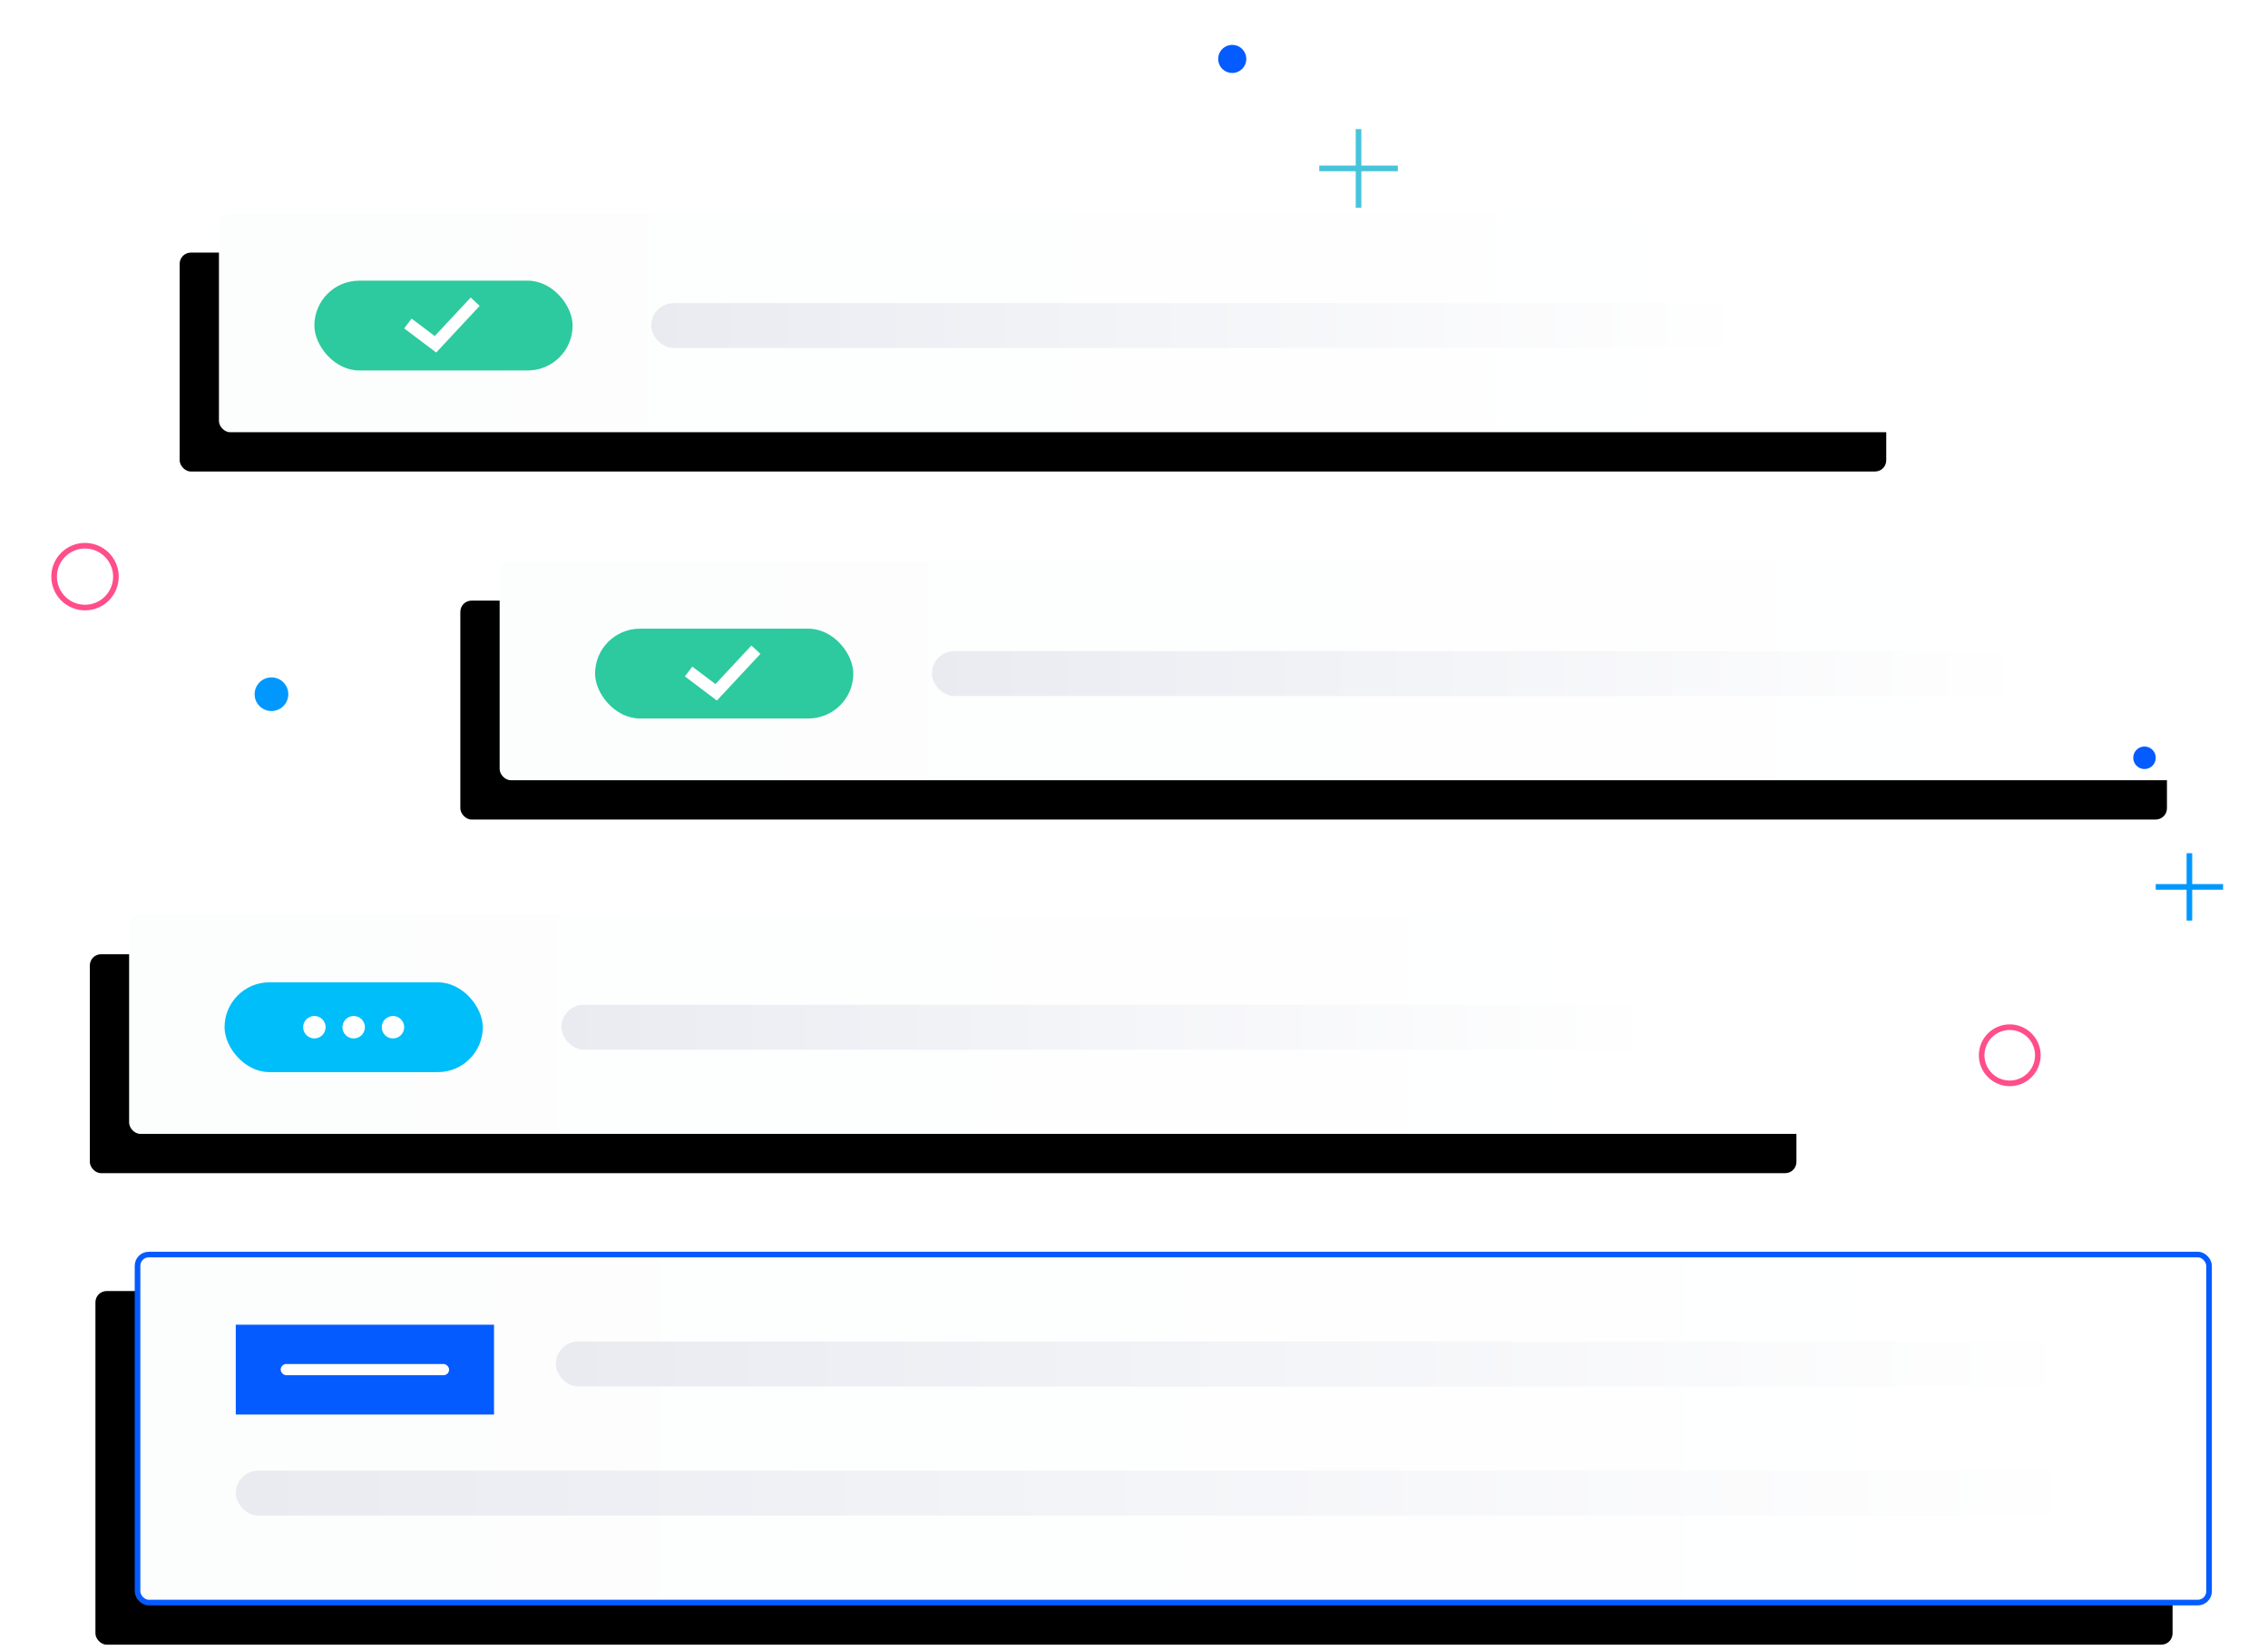 <svg xmlns:xlink="http://www.w3.org/1999/xlink" viewBox="0 0 404 294"><defs><linearGradient id="c" x1="0%" y1="50%" y2="50%"><stop offset="0%" stop-color="#FCFDFD"/><stop offset="100%" stop-color="#FFF"/></linearGradient><rect id="b" width="304" height="39" rx="2"/><filter id="a" width="112.2%" height="194.9%" x="-8.4%" y="-29.5%" filterUnits="objectBoundingBox"><feOffset dx="-7" dy="7" in="SourceAlpha" result="shadowOffsetOuter1"/><feGaussianBlur in="shadowOffsetOuter1" result="shadowBlurOuter1" stdDeviation="5"/><feColorMatrix in="shadowBlurOuter1" values="0 0 0 0 0.456 0 0 0 0 0.516 0 0 0 0 0.606 0 0 0 0.08 0"/></filter><linearGradient id="d" x1="100%" x2="0%" y1="50%" y2="50%"><stop offset="0%" stop-color="#FFF"/><stop offset="100%" stop-color="#E9EBF1"/></linearGradient><rect id="f" width="304" height="39" rx="2"/><filter id="e" width="112.2%" height="194.9%" x="-8.4%" y="-29.5%" filterUnits="objectBoundingBox"><feOffset dx="-7" dy="7" in="SourceAlpha" result="shadowOffsetOuter1"/><feGaussianBlur in="shadowOffsetOuter1" result="shadowBlurOuter1" stdDeviation="5"/><feColorMatrix in="shadowBlurOuter1" values="0 0 0 0 0.456 0 0 0 0 0.516 0 0 0 0 0.606 0 0 0 0.08 0"/></filter><rect id="h" width="304" height="39" rx="2"/><filter id="g" width="112.2%" height="194.9%" x="-8.4%" y="-29.5%" filterUnits="objectBoundingBox"><feOffset dx="-7" dy="7" in="SourceAlpha" result="shadowOffsetOuter1"/><feGaussianBlur in="shadowOffsetOuter1" result="shadowBlurOuter1" stdDeviation="5"/><feColorMatrix in="shadowBlurOuter1" values="0 0 0 0 0.456 0 0 0 0 0.516 0 0 0 0 0.606 0 0 0 0.08 0"/></filter><rect id="j" width="370" height="63" x="16" y="215" rx="2"/><filter id="i" width="110%" height="158.7%" x="-6.9%" y="-18.3%" filterUnits="objectBoundingBox"><feOffset dx="-7" dy="7" in="SourceAlpha" result="shadowOffsetOuter1"/><feGaussianBlur in="shadowOffsetOuter1" result="shadowBlurOuter1" stdDeviation="5"/><feComposite in="shadowBlurOuter1" in2="SourceAlpha" operator="out" result="shadowBlurOuter1"/><feColorMatrix in="shadowBlurOuter1" values="0 0 0 0 0.456 0 0 0 0 0.516 0 0 0 0 0.606 0 0 0 0.08 0"/></filter><linearGradient id="k" x1="100%" x2="0%" y1="50%" y2="50%"><stop offset="0%" stop-color="#FFF"/><stop offset="100%" stop-color="#E9EBF1"/></linearGradient></defs><g fill="none" fill-rule="evenodd" transform="translate(8 8)"><g transform="translate(31 30)"><use fill="#000" filter="url(#a)" xlink:href="#b"/><use fill="url(#c)" xlink:href="#b"/><g transform="translate(17 12)"><rect width="46" height="16" fill="#2CCA9E" rx="8"/><path fill="#FFF" d="M21.444 9.869L27.85 3l1.6 1.492-7.758 8.319-.1-.093-.001.002L16 8.505l1.316-1.748 4.128 3.112z"/><rect width="195" height="8" x="60" y="4" fill="url(#d)" rx="4"/></g></g><g transform="translate(15 155)"><use fill="#000" filter="url(#e)" xlink:href="#f"/><use fill="url(#c)" xlink:href="#f"/><g transform="translate(17 12)"><rect width="46" height="16" fill="#00BEF9" rx="8"/><g fill="#FFF" transform="translate(14 6)"><circle cx="2" cy="2" r="2"/><circle cx="9" cy="2" r="2"/><circle cx="16" cy="2" r="2"/></g><rect width="195" height="8" x="60" y="4" fill="url(#d)" rx="4"/></g></g><path stroke="#FF4E89" d="M12.24 92.66a5.5 5.5 0 11-10.267 3.942 5.5 5.5 0 0110.267-3.943z"/><path fill="#0098FF" d="M43.134 114.542a3 3 0 11-5.6 2.151 3 3 0 015.6-2.15"/><g transform="translate(81 92)"><use fill="#000" filter="url(#g)" xlink:href="#h"/><use fill="url(#c)" xlink:href="#h"/><g transform="translate(17 12)"><rect width="46" height="16" fill="#2CCA9E" rx="8"/><path fill="#FFF" d="M21.444 9.869L27.85 3l1.6 1.492-7.758 8.319-.1-.093-.001.002L16 8.505l1.316-1.748 4.128 3.112z"/><rect width="195" height="8" x="60" y="4" fill="url(#d)" rx="4"/></g></g><use fill="#000" filter="url(#i)" xlink:href="#j"/><rect width="369" height="62" x="16.5" y="215.5" fill="url(#c)" stroke="#045BFF" stroke-linejoin="square" rx="2"/><g transform="translate(34 228)"><path fill="#045BFF" d="M0 0h46v16H0z"/><rect width="30" height="2" x="8" y="7" fill="#FFF" rx="1"/></g><path stroke="#46C4DB" d="M234 15v14m7-7h-14"/><path fill="#045BFF" d="M214 2.5a2.5 2.5 0 11-5 0 2.5 2.5 0 015 0"/><path stroke="#0098FF" d="M382 144v12m6-6h-12"/><path stroke="#FF4E89" d="M355 180a5.001 5.001 0 11-10.002-.002A5.001 5.001 0 01355 180z"/><path fill="#045BFF" d="M376 127a2 2 0 11-4 0 2 2 0 014 0"/><rect width="333" height="8" x="34" y="254" fill="url(#k)" rx="4"/><rect width="273" height="8" x="91" y="231" fill="url(#k)" rx="4"/></g></svg>